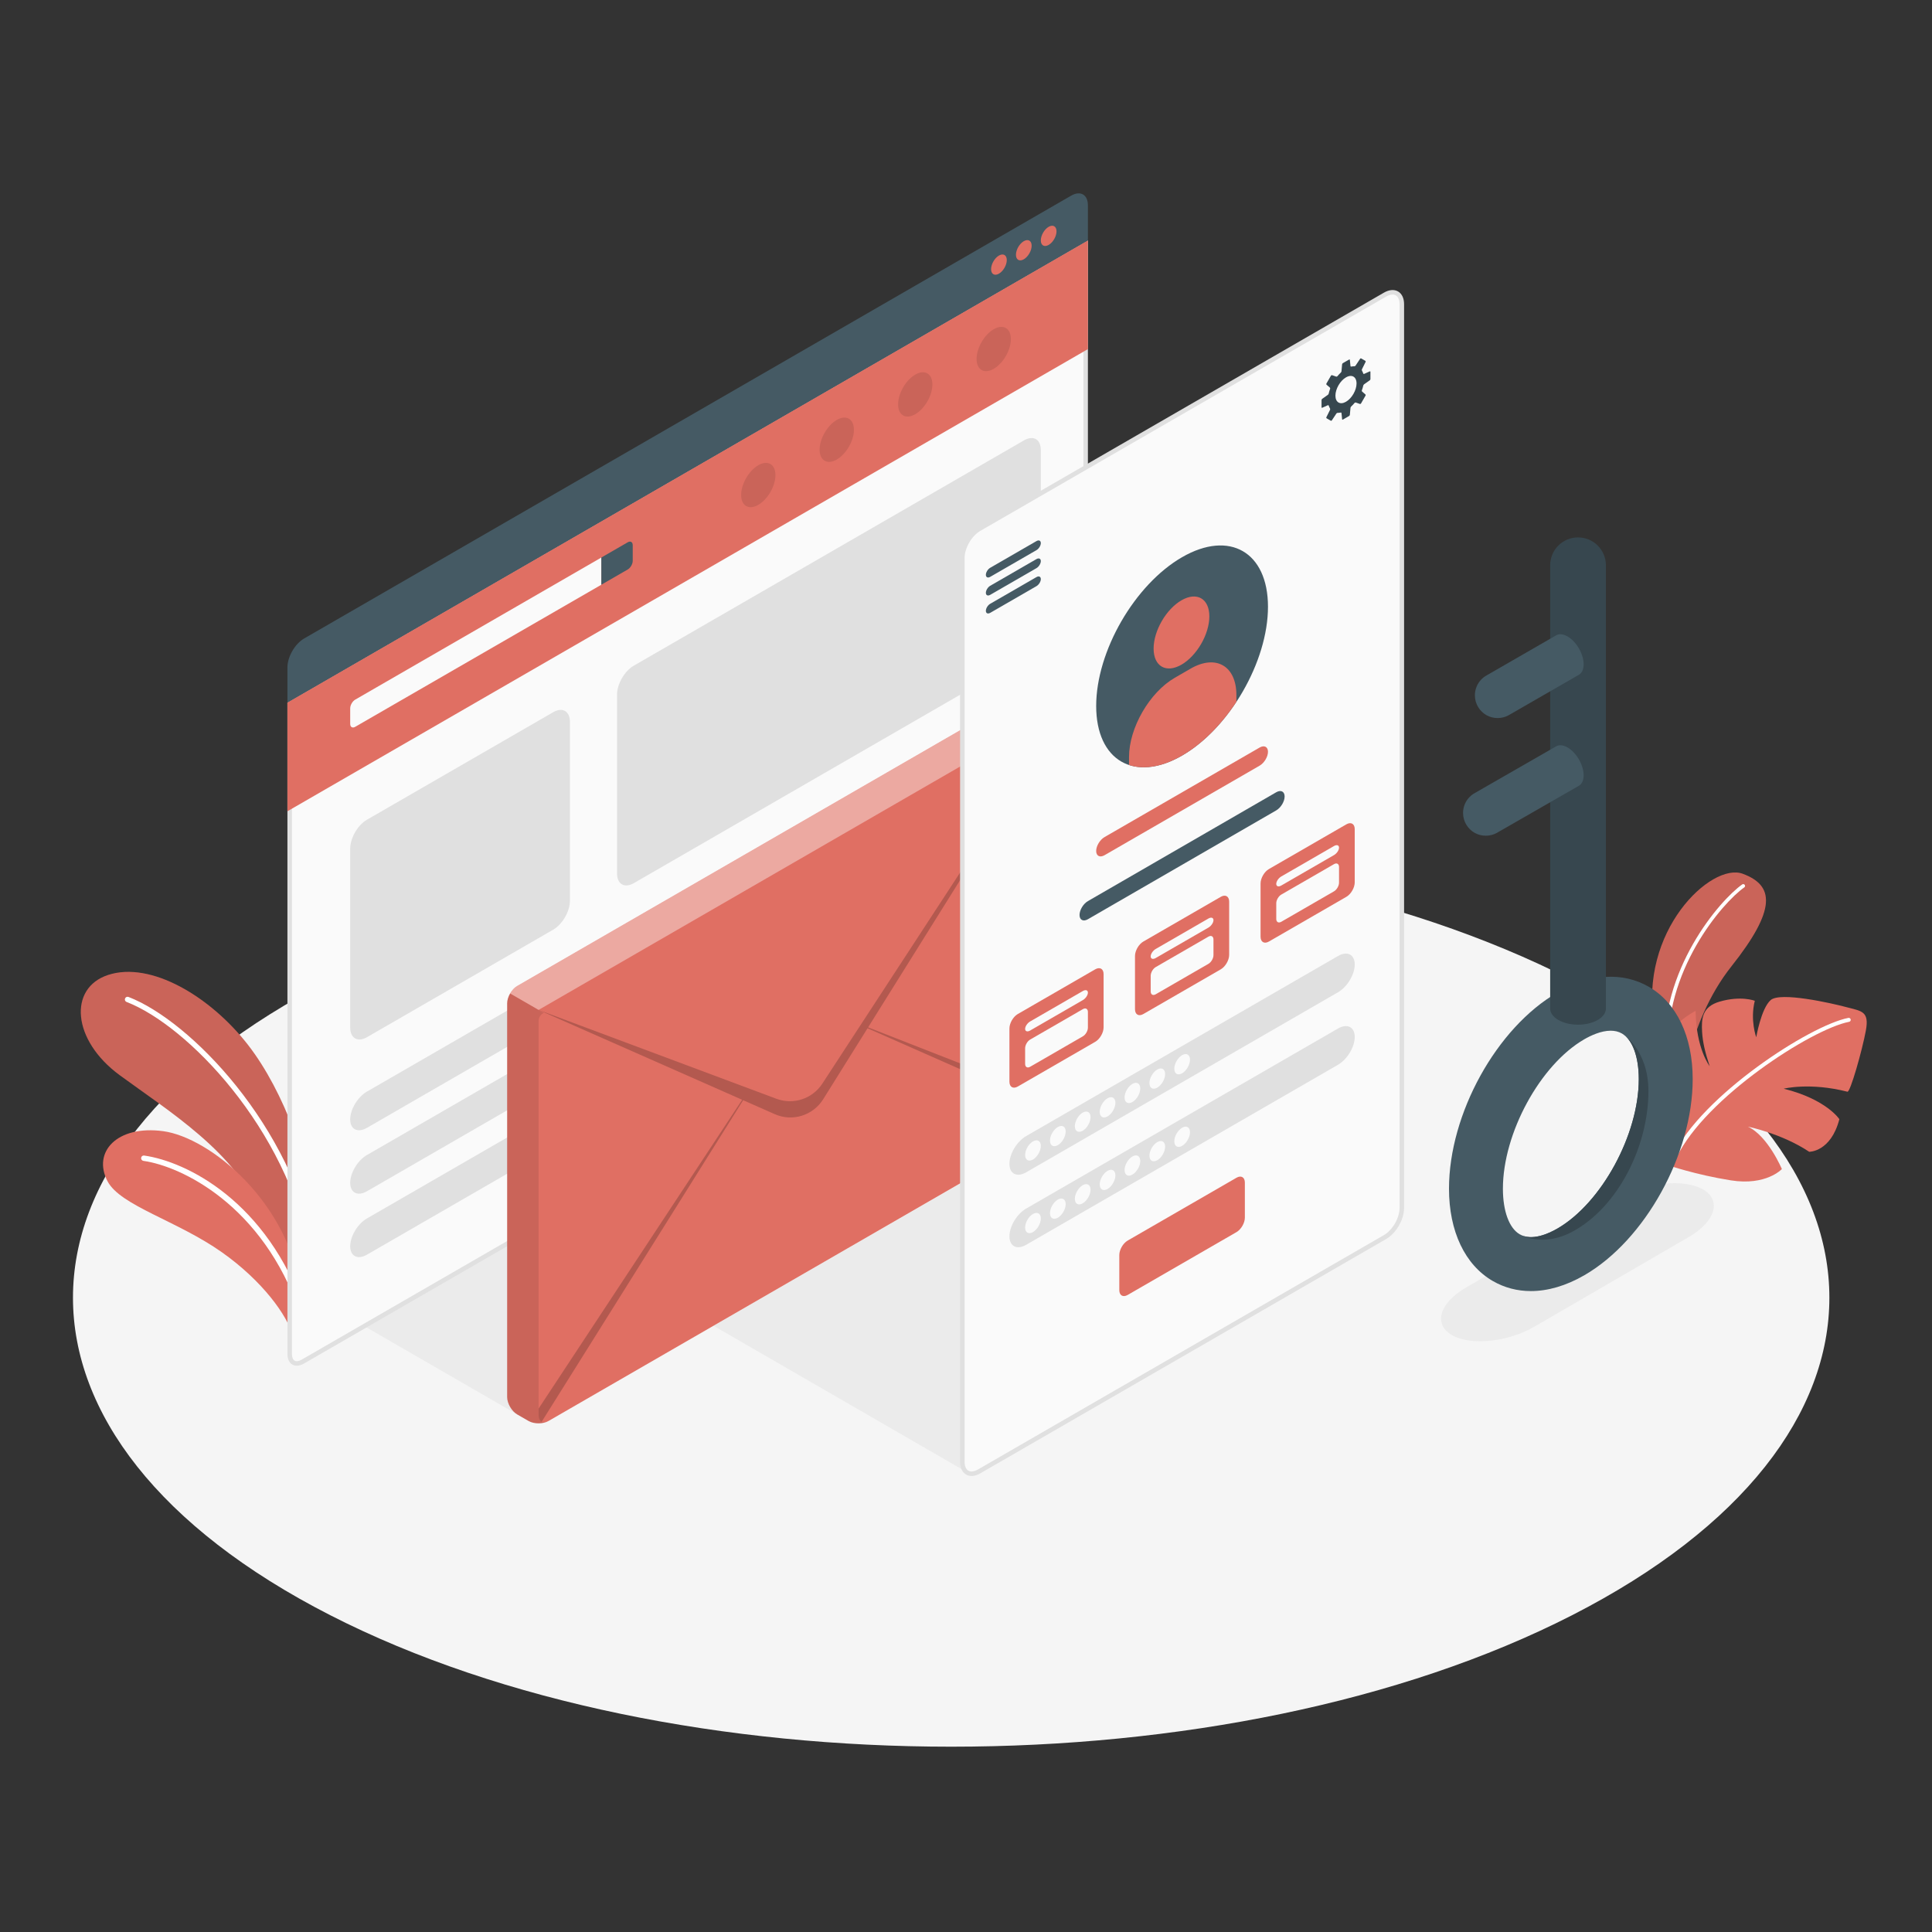 <?xml version="1.0" encoding="UTF-8" standalone="no"?><!-- Generator: Gravit.io --><svg xmlns="http://www.w3.org/2000/svg" xmlns:xlink="http://www.w3.org/1999/xlink" style="isolation:isolate" viewBox="0 0 500 500" width="500pt" height="500pt"><rect x="0" y="0" width="500" height="500" fill="#333333" stroke="none"/><defs><clipPath id="_clipPath_IhExaugDbllsQxc48LYBbmLHvgeP52jL"><rect width="500" height="500"/></clipPath></defs><g clip-path="url(#_clipPath_IhExaugDbllsQxc48LYBbmLHvgeP52jL)"><clipPath id="_clipPath_7LaffKg42Z9NBZrBtVat6KCNjDC2VciC"><path d=" M 0 0 L 500 0 L 500 500 L 0 500 L 0 0 Z " fill="rgb(255,255,255)"/></clipPath><g clip-path="url(#_clipPath_7LaffKg42Z9NBZrBtVat6KCNjDC2VciC)"><path d=" M 85.455 418.008 C 174.213 463.387 318.118 463.388 406.873 418.009 C 495.631 372.629 495.631 299.055 406.873 253.676 C 318.117 208.296 174.212 208.296 85.454 253.675 C -3.303 299.054 -3.303 372.629 85.455 418.008 Z " fill="rgb(245,245,245)"/><path d=" M 375.731 345.512 C 380.595 348.32 390.155 347.354 397.084 343.353 L 437.019 320.16 C 443.948 316.159 445.613 310.636 440.738 307.821 C 435.863 305.007 426.296 305.971 419.37 309.974 L 379.465 333.179 C 372.539 337.182 370.867 342.704 375.731 345.512 Z " fill="rgb(235,235,235)"/><path d=" M 135.311 366.9 L 94.69 343.448 L 135.311 319.995 L 135.311 366.9 Z " fill="rgb(235,235,235)"/><path d=" M 250.119 380.932 L 184.649 343.108 L 250.135 305.358 L 250.119 380.932 Z " fill="rgb(235,235,235)"/><path d=" M 80.361 312.066 C 80.475 302.565 73.84 282.802 64.129 270.347 C 54.418 257.892 39.025 248.686 27.968 252.32 C 17.671 255.705 18.62 269.172 30.956 278.238 C 43.292 287.303 61.861 298.727 67.147 314.205 L 78.401 333.252 L 80.361 312.066 Z " fill="rgb(224,111,99)"/><g opacity="0.1"><path d=" M 80.361 312.066 C 80.475 302.565 73.84 282.802 64.129 270.347 C 54.418 257.892 39.025 248.686 27.968 252.32 C 17.671 255.705 18.62 269.172 30.956 278.238 C 43.292 287.303 61.861 298.727 67.147 314.205 L 78.401 333.252 L 80.361 312.066 Z " fill="rgb(0,0,0)"/></g><path d=" M 80.906 325.076 C 80.603 325.048 80.344 324.822 80.287 324.51 C 74.315 292 48.395 265.323 32.761 259.309 C 32.404 259.172 32.224 258.77 32.362 258.412 C 32.498 258.056 32.892 257.869 33.259 258.013 C 49.191 264.141 75.59 291.257 81.653 324.259 C 81.722 324.636 81.472 324.997 81.096 325.067 C 81.031 325.079 80.968 325.081 80.906 325.076 Z " fill="rgb(255,255,255)"/><path d=" M 75.82 345.778 C 74.358 340.419 67.94 331.527 57.477 324.12 C 45.902 315.926 31.175 312.045 27.846 305.736 C 23.846 298.156 30.278 291.118 42.25 292.749 C 54.221 294.38 75.105 310.992 78.178 335.661 L 75.82 345.778 Z " fill="rgb(224,111,99)"/><path d=" M 78.207 340.202 C 77.944 340.178 77.707 340.003 77.614 339.736 C 68.002 311.831 46.92 301.824 37.117 300.431 C 36.738 300.378 36.474 300.026 36.527 299.646 C 36.581 299.265 36.917 299.001 37.312 299.056 C 48.153 300.596 69.116 310.801 78.928 339.284 C 79.052 339.646 78.859 340.042 78.497 340.166 C 78.401 340.2 78.302 340.211 78.207 340.202 Z " fill="rgb(255,255,255)"/><path d=" M 434.925 285.023 C 434.925 285.023 436.258 264.991 448.063 250.122 C 459.867 235.252 459.142 229.128 451.002 226.127 C 442.863 223.126 423.957 241.046 428.164 265.044 C 432.371 289.043 434.925 285.023 434.925 285.023 Z " fill="rgb(224,111,99)"/><g opacity="0.1"><path d=" M 434.925 285.023 C 434.925 285.023 436.258 264.991 448.063 250.122 C 452.121 245.01 454.699 240.931 456.003 237.657 C 458.492 231.41 456.343 228.097 451.002 226.127 C 442.863 223.126 423.957 241.046 428.164 265.044 C 432.371 289.043 434.925 285.023 434.925 285.023 Z " fill="rgb(0,0,0)"/></g><path d=" M 431.319 273.582 C 431.074 273.582 430.87 273.392 430.854 273.146 C 429.475 251.087 445.054 232.988 450.885 228.891 C 451.093 228.743 451.385 228.794 451.533 229.005 C 451.681 229.214 451.631 229.503 451.42 229.652 C 445.703 233.669 430.428 251.424 431.783 273.087 C 431.799 273.344 431.604 273.564 431.347 273.581 C 431.338 273.582 431.328 273.582 431.319 273.582 Z " fill="rgb(255,255,255)"/><path d=" M 431.716 301.565 C 431.716 301.565 438.83 304.03 447.971 305.478 C 457.112 306.925 461.147 302.553 461.147 302.553 C 461.147 302.553 457.547 293.98 452.356 291.574 C 452.356 291.574 461.157 293.368 468.221 298.082 C 468.221 298.082 473.803 298.167 476.025 289.647 C 476.025 289.647 472.717 284.52 461.621 281.751 C 461.621 281.751 468.372 280.052 478.101 282.533 C 478.83 282.823 481.94 271.808 482.88 266.726 C 483.82 261.645 481.779 261.698 477.817 260.64 C 473.855 259.583 460.734 256.635 458.253 258.814 C 455.773 260.993 454.513 268.443 454.513 268.443 C 454.513 268.443 452.879 264.047 454.141 259.001 C 454.141 259.001 450.575 257.607 445.043 259.217 C 440.518 260.533 440.297 263.613 440.502 267.093 C 440.652 269.637 441.265 272.348 442.461 275.929 C 442.461 275.929 438.933 271.407 438.824 261.605 C 438.824 261.605 429.564 266.205 427.982 275.397 C 427.127 280.365 425.915 294.962 431.716 301.565 Z " fill="rgb(224,111,99)"/><path d=" M 433.463 299.777 C 433.653 299.777 433.837 299.67 433.926 299.486 C 441.302 284.161 468.728 266.353 478.551 264.442 C 478.829 264.388 479.012 264.118 478.958 263.839 C 478.903 263.56 478.631 263.381 478.355 263.432 C 468.369 265.375 440.493 283.47 433 299.04 C 432.876 299.296 432.984 299.603 433.239 299.726 C 433.312 299.761 433.387 299.777 433.463 299.777 Z " fill="rgb(255,255,255)"/><path d=" M 76.781 352.864 C 75.647 352.864 74.969 351.927 74.969 350.358 L 74.969 182.149 L 280.964 63.218 L 280.965 230.75 C 280.965 233.321 279.153 236.458 276.927 237.744 L 78.422 352.351 C 77.841 352.687 77.273 352.864 76.781 352.864 Z " fill="rgb(250,250,250)"/><path d=" M 281.549 62.205 L 74.385 181.811 L 74.385 350.358 C 74.385 352.316 75.361 353.449 76.781 353.449 C 77.363 353.449 78.02 353.259 78.715 352.858 L 277.22 238.25 C 279.612 236.87 281.55 233.512 281.55 230.75 L 281.549 62.205 Z  M 280.379 64.231 L 280.38 230.75 C 280.38 233.095 278.665 236.065 276.635 237.237 L 78.13 351.845 C 77.638 352.129 77.171 352.279 76.781 352.279 C 75.674 352.279 75.555 350.935 75.555 350.358 L 75.555 182.487 L 280.379 64.231 Z " fill="rgb(224,224,224)"/><path d=" M 74.385 181.811 L 74.385 209.955 L 281.547 90.35 L 281.549 62.205 L 74.385 181.811 Z " fill="rgb(224,111,99)"/><path d=" M 90.632 183.313 L 90.632 187.349 C 90.632 188.174 91.217 188.511 91.932 188.099 L 155.625 151.326 L 155.624 144.29 L 91.931 181.063 C 91.216 181.476 90.632 182.488 90.632 183.313 Z " fill="rgb(250,250,250)"/><path d=" M 162.45 140.349 C 163.168 139.934 163.749 140.27 163.749 141.099 L 163.749 145.135 C 163.749 145.963 163.168 146.971 162.45 147.385 L 155.625 151.326 L 155.624 144.29 L 162.45 140.349 Z " fill="rgb(69,90,100)"/><path d=" M 74.385 172.739 C 74.385 169.978 76.323 166.62 78.715 165.239 L 277.218 50.633 C 279.61 49.252 281.549 50.371 281.549 53.133 L 281.549 62.204 L 74.385 181.811 L 74.385 172.739 Z " fill="rgb(69,90,100)"/><path d=" M 258.524 66.136 C 257.403 66.784 256.493 68.359 256.493 69.654 C 256.493 70.949 257.403 71.475 258.524 70.827 C 259.646 70.179 260.555 68.605 260.555 67.309 C 260.555 66.013 259.646 65.489 258.524 66.136 Z " fill="rgb(224,111,99)"/><path d=" M 264.959 62.416 C 263.837 63.063 262.928 64.638 262.928 65.935 C 262.928 67.229 263.837 67.755 264.959 67.106 C 266.08 66.46 266.99 64.884 266.99 63.589 C 266.99 62.292 266.08 61.769 264.959 62.416 Z " fill="rgb(224,111,99)"/><path d=" M 271.394 58.696 C 270.272 59.343 269.363 60.919 269.363 62.214 C 269.363 63.509 270.272 64.034 271.394 63.387 C 272.515 62.739 273.424 61.164 273.424 59.869 C 273.424 58.573 272.515 58.048 271.394 58.696 Z " fill="rgb(224,111,99)"/><g opacity="0.1"><path d=" M 216.555 108.675 C 214.103 110.091 212.116 113.534 212.116 116.365 C 212.116 119.197 214.103 120.345 216.555 118.929 C 219.007 117.514 220.995 114.071 220.995 111.239 C 220.995 108.407 219.007 107.259 216.555 108.675 Z " fill="rgb(0,0,0)"/></g><g opacity="0.1"><path d=" M 196.245 120.401 C 193.793 121.817 191.806 125.26 191.806 128.091 C 191.806 130.923 193.793 132.071 196.245 130.655 C 198.697 129.24 200.684 125.797 200.684 122.965 C 200.684 120.133 198.697 118.985 196.245 120.401 Z " fill="rgb(0,0,0)"/></g><g opacity="0.1"><path d=" M 236.865 96.948 C 234.413 98.364 232.425 101.807 232.425 104.638 C 232.425 107.47 234.413 108.618 236.865 107.203 C 239.317 105.787 241.304 102.344 241.304 99.512 C 241.304 96.68 239.317 95.532 236.865 96.948 Z " fill="rgb(0,0,0)"/></g><g opacity="0.1"><path d=" M 257.176 85.2 C 254.724 86.616 252.737 90.059 252.737 92.89 C 252.737 95.722 254.724 96.87 257.176 95.454 C 259.628 94.039 261.615 90.596 261.615 87.764 C 261.615 84.932 259.628 83.784 257.176 85.2 Z " fill="rgb(0,0,0)"/></g><path d=" M 94.962 212.146 L 143.17 184.314 C 145.562 182.932 147.5 184.051 147.5 186.814 L 147.5 233.098 C 147.5 235.859 145.562 239.217 143.17 240.598 L 94.963 268.432 C 92.572 269.814 90.633 268.694 90.633 265.932 L 90.632 219.646 C 90.632 216.885 92.57 213.527 94.962 212.146 Z " fill="rgb(224,224,224)"/><path d=" M 164.021 172.277 L 265.032 113.955 C 267.423 112.574 269.362 113.694 269.362 116.455 L 269.362 162.74 C 269.362 165.502 267.424 168.86 265.032 170.24 L 164.022 228.563 C 161.63 229.944 159.692 228.824 159.692 226.063 L 159.691 179.777 C 159.691 177.015 161.629 173.657 164.021 172.277 Z " fill="rgb(224,224,224)"/><path d=" M 94.963 282.503 L 171.605 238.253 C 173.996 236.873 175.935 237.854 175.936 240.444 C 175.936 243.034 173.997 246.253 171.606 247.634 L 94.963 291.884 C 92.571 293.264 90.633 292.284 90.633 289.693 C 90.633 287.103 92.571 283.884 94.963 282.503 Z " fill="rgb(224,224,224)"/><path d=" M 94.963 298.917 L 171.605 254.668 C 173.996 253.287 175.935 254.268 175.936 256.858 C 175.936 259.448 173.997 262.667 171.606 264.048 L 94.963 308.298 C 92.571 309.679 90.633 308.698 90.633 306.107 C 90.633 303.517 92.571 300.298 94.963 298.917 Z " fill="rgb(224,224,224)"/><path d=" M 94.963 315.332 L 171.605 271.082 C 173.996 269.702 175.935 270.682 175.936 273.272 C 175.936 275.862 173.997 279.082 171.606 280.462 L 94.963 324.712 C 92.571 326.092 90.633 325.112 90.633 322.522 C 90.633 319.931 92.571 316.712 94.963 315.332 Z " fill="rgb(224,224,224)"/><path d=" M 131.253 259.672 C 131.253 258.015 132.416 256.001 133.851 255.172 L 266.762 178.436 C 268.196 177.608 270.523 177.608 271.958 178.436 L 274.886 180.127 C 276.321 180.955 277.484 182.97 277.484 184.627 L 277.484 286.505 C 277.484 288.155 276.315 290.18 274.887 291.005 L 141.976 367.741 C 140.546 368.566 138.209 368.566 136.779 367.741 L 133.852 366.051 C 132.422 365.226 131.253 363.201 131.253 361.551 L 131.253 259.672 Z " fill="rgb(224,111,99)"/><g opacity="0.4"><path d=" M 132.011 257.114 L 139.386 261.366 L 276.722 182.067 C 276.254 181.256 275.603 180.543 274.89 180.125 L 271.952 178.441 C 270.527 177.606 268.192 177.606 266.766 178.441 L 133.855 255.172 C 133.13 255.59 132.478 256.302 132.011 257.114 Z " fill="rgb(255,255,255)"/></g><g opacity="0.1"><path d=" M 131.249 259.67 L 131.249 361.547 C 131.249 363.207 132.416 365.222 133.854 366.046 L 136.78 367.742 C 137.001 367.865 137.234 367.976 137.493 368.062 C 137.824 368.172 138.181 368.258 138.562 368.307 C 139.238 368.393 139.951 368.369 140.614 368.233 C 140.786 368.197 140.958 368.148 141.118 368.098 C 141.229 368.062 141.327 368.024 141.425 367.976 C 140.946 368.148 140.528 368.123 140.184 367.951 C 139.692 367.693 139.385 367.103 139.385 366.242 L 139.385 264.365 C 139.385 263.296 139.926 262.484 140.737 262.153 L 139.385 261.366 L 132.011 257.114 C 131.544 257.925 131.249 258.847 131.249 259.67 Z " fill="rgb(0,0,0)"/></g><g opacity="0.2"><path d=" M 139.385 261.366 L 200.937 284.362 C 205.324 285.996 210.253 284.374 212.809 280.453 L 222.694 265.31 L 277.213 181.784 L 224.664 265.879 L 277.483 286.55 C 277.47 287.386 277.164 288.32 276.672 289.143 L 224.517 266.115 L 213.031 284.497 C 210.388 288.713 205.054 290.36 200.507 288.344 L 192.328 284.734 L 140.184 367.95 C 139.692 367.693 139.385 367.102 139.385 366.242 L 139.385 364.546 L 192.073 284.621 L 139.385 261.366 Z " fill="rgb(0,0,0)"/></g><path d=" M 249.052 144.405 L 249.052 378.308 C 249.052 381.07 250.991 382.189 253.383 380.808 L 358.461 320.142 C 360.851 318.761 362.791 315.404 362.791 312.642 L 362.791 78.739 C 362.791 75.978 360.851 74.859 358.461 76.239 L 253.383 136.905 C 250.991 138.286 249.052 141.644 249.052 144.405 Z " fill="rgb(250,250,250)"/><path d=" M 249.052 144.405 L 249.052 378.308 C 249.052 381.07 250.991 382.189 253.383 380.808 L 358.461 320.142 C 360.851 318.761 362.791 315.404 362.791 312.642 L 362.791 78.739 C 362.791 75.978 360.851 74.859 358.461 76.239 L 253.383 136.905 C 250.991 138.286 249.052 141.644 249.052 144.405 Z " fill="none" vector-effect="non-scaling-stroke" stroke-width="1.17" stroke="rgb(224,224,224)" stroke-linejoin="miter" stroke-linecap="square" stroke-miterlimit="3"/><path d=" M 255.142 148.764 C 255.142 148.116 255.646 147.3 256.268 146.941 L 268.238 140.033 C 268.86 139.674 269.364 139.908 269.364 140.556 C 269.363 141.203 268.859 142.019 268.237 142.378 L 256.268 149.287 C 255.646 149.646 255.142 149.411 255.142 148.764 Z " fill="rgb(69,90,100)"/><path d=" M 255.142 153.421 C 255.142 152.774 255.646 151.958 256.268 151.599 L 268.238 144.691 C 268.86 144.332 269.364 144.566 269.364 145.213 C 269.363 145.86 268.859 146.676 268.237 147.035 L 256.268 153.944 C 255.646 154.303 255.142 154.069 255.142 153.421 Z " fill="rgb(69,90,100)"/><path d=" M 255.142 158.08 C 255.142 157.433 255.646 156.616 256.268 156.257 L 268.238 149.349 C 268.86 148.99 269.364 149.225 269.364 149.872 C 269.363 150.519 268.859 151.335 268.237 151.694 L 256.268 158.603 C 255.646 158.962 255.142 158.728 255.142 158.08 Z " fill="rgb(69,90,100)"/><path d=" M 348.34 103.975 C 346.83 104.847 345.607 104.14 345.607 102.397 C 345.607 100.655 346.83 98.535 348.34 97.664 C 349.849 96.792 351.072 97.499 351.072 99.242 C 351.072 100.984 349.849 103.103 348.34 103.975 Z  M 354.665 98.101 L 354.665 96.233 C 354.665 96.122 354.583 96.069 354.482 96.115 L 353.041 96.764 C 352.94 96.809 352.835 96.759 352.802 96.653 C 352.718 96.388 352.61 96.15 352.481 95.938 C 352.422 95.844 352.409 95.689 352.459 95.59 L 353.418 93.655 C 353.468 93.555 353.43 93.429 353.333 93.373 L 352.292 92.771 C 352.195 92.716 352.067 92.746 352.005 92.839 L 350.809 94.638 C 350.747 94.73 350.608 94.796 350.496 94.793 C 350.248 94.787 349.988 94.812 349.717 94.872 C 349.609 94.896 349.513 94.83 349.501 94.72 L 349.344 93.148 C 349.332 93.037 349.245 92.993 349.149 93.049 L 347.53 93.982 C 347.435 94.038 347.348 94.173 347.338 94.284 L 347.176 96.084 C 347.166 96.195 347.09 96.345 347.008 96.42 C 346.693 96.71 346.393 97.03 346.11 97.371 C 346.038 97.457 345.897 97.498 345.791 97.461 L 344.753 97.099 C 344.648 97.062 344.517 97.111 344.461 97.207 L 343.273 99.267 C 343.216 99.364 343.239 99.501 343.324 99.574 L 344.157 100.291 C 344.242 100.364 344.278 100.507 344.238 100.612 C 344.084 101.028 343.957 101.448 343.864 101.866 C 343.84 101.975 343.748 102.115 343.657 102.179 L 342.179 103.22 C 342.088 103.284 342.014 103.426 342.014 103.538 L 342.014 105.405 C 342.014 105.517 342.097 105.57 342.198 105.524 L 343.638 104.875 C 343.739 104.829 343.844 104.88 343.878 104.986 C 343.961 105.251 344.069 105.489 344.198 105.7 C 344.257 105.795 344.27 105.949 344.221 106.049 L 343.261 107.984 C 343.211 108.084 343.249 108.21 343.346 108.266 L 344.388 108.867 C 344.485 108.923 344.612 108.893 344.674 108.8 L 345.87 107.001 C 345.932 106.909 346.071 106.843 346.184 106.846 C 346.431 106.852 346.691 106.827 346.962 106.767 C 347.07 106.743 347.167 106.808 347.178 106.919 L 347.336 108.491 C 347.347 108.601 347.435 108.646 347.53 108.591 L 349.149 107.657 C 349.245 107.6 349.331 107.466 349.341 107.354 L 349.503 105.555 C 349.514 105.443 349.59 105.294 349.672 105.219 C 349.986 104.929 350.287 104.609 350.57 104.267 C 350.641 104.182 350.782 104.141 350.888 104.177 L 351.926 104.54 C 352.031 104.577 352.162 104.528 352.218 104.432 L 353.407 102.372 C 353.463 102.275 353.44 102.138 353.356 102.065 L 352.522 101.348 C 352.438 101.275 352.402 101.131 352.441 101.027 C 352.596 100.611 352.722 100.191 352.816 99.773 C 352.84 99.664 352.931 99.524 353.023 99.459 L 354.5 98.419 C 354.591 98.355 354.665 98.213 354.665 98.101 Z " fill="rgb(55,71,79)"/><path d=" M 305.922 144.201 C 318.199 137.112 328.152 142.859 328.152 157.035 C 328.152 171.213 318.199 188.451 305.922 195.541 C 293.644 202.629 283.691 196.883 283.691 182.705 C 283.691 168.529 293.644 151.289 305.922 144.201 Z " fill="rgb(69,90,100)"/><path d=" M 305.766 155.358 C 309.748 153.058 312.978 154.922 312.978 159.522 C 312.978 164.121 309.748 169.714 305.766 172.014 C 301.783 174.313 298.553 172.449 298.553 167.85 C 298.553 163.25 301.783 157.657 305.766 155.358 Z " fill="rgb(224,111,99)"/><path d=" M 319.978 179.883 C 319.978 172.326 314.672 169.263 308.129 173.042 L 304.039 175.404 C 297.496 179.181 292.19 188.37 292.19 195.926 L 292.19 197.987 C 293.371 198.38 294.654 198.574 296.009 198.577 C 298.995 198.583 302.354 197.6 305.922 195.541 C 311.255 192.461 316.148 187.463 319.978 181.635 L 319.978 179.883 Z " fill="rgb(224,111,99)"/><path d=" M 285.855 216.634 L 325.987 193.464 C 327.182 192.774 328.152 193.264 328.152 194.559 C 328.152 195.855 327.182 197.464 325.987 198.155 L 285.855 221.324 C 284.66 222.015 283.69 221.524 283.69 220.229 C 283.69 218.934 284.66 217.324 285.855 216.634 Z " fill="rgb(224,111,99)"/><path d=" M 281.549 233.206 L 330.294 205.033 C 331.489 204.344 332.459 204.833 332.459 206.128 C 332.459 207.423 331.489 209.033 330.294 209.725 L 281.549 237.896 C 280.354 238.587 279.384 238.098 279.384 236.801 C 279.384 235.507 280.354 233.896 281.549 233.206 Z " fill="rgb(69,90,100)"/><path d=" M 331.594 227.745 L 345.242 219.864 C 345.96 219.45 346.541 219.639 346.541 220.287 C 346.541 220.934 345.96 221.795 345.242 222.209 L 331.594 230.09 C 330.876 230.504 330.294 230.315 330.294 229.667 C 330.294 229.02 330.876 228.159 331.594 227.745 Z " fill="rgb(55,71,79)"/><path d=" M 263.404 262.43 L 283.446 250.859 C 284.641 250.168 285.611 250.728 285.611 252.109 L 285.611 265.87 C 285.611 267.251 284.642 268.93 283.446 269.62 L 263.404 281.192 C 262.209 281.882 261.239 281.322 261.239 279.942 L 261.239 266.18 C 261.239 264.799 262.209 263.12 263.404 262.43 Z " fill="rgb(224,111,99)"/><path d=" M 266.601 264.353 L 280.25 256.472 C 280.968 256.058 281.549 256.247 281.549 256.895 C 281.549 257.542 280.968 258.403 280.25 258.818 L 266.601 266.699 C 265.884 267.113 265.302 266.923 265.302 266.276 C 265.302 265.628 265.884 264.768 266.601 264.353 Z " fill="rgb(250,250,250)"/><path d=" M 265.302 271.294 L 265.302 275.329 C 265.302 276.157 265.884 276.493 266.601 276.079 L 280.25 268.198 C 280.968 267.784 281.549 266.776 281.549 265.948 L 281.55 261.913 C 281.55 261.084 280.968 260.748 280.251 261.163 L 266.601 269.044 C 265.884 269.458 265.302 270.465 265.302 271.294 Z " fill="rgb(250,250,250)"/><path d=" M 295.9 243.668 L 315.942 232.097 C 317.137 231.407 318.107 231.966 318.107 233.347 L 318.107 247.108 C 318.107 248.489 317.137 250.168 315.942 250.858 L 295.9 262.43 C 294.704 263.12 293.735 262.561 293.735 261.18 L 293.735 247.418 C 293.735 246.038 294.704 244.358 295.9 243.668 Z " fill="rgb(224,111,99)"/><path d=" M 299.097 245.592 L 312.746 237.711 C 313.463 237.297 314.045 237.486 314.045 238.134 C 314.045 238.781 313.463 239.642 312.746 240.057 L 299.097 247.937 C 298.379 248.352 297.798 248.162 297.798 247.515 C 297.798 246.867 298.379 246.007 299.097 245.592 Z " fill="rgb(250,250,250)"/><path d=" M 297.798 252.533 L 297.798 256.568 C 297.798 257.396 298.379 257.732 299.097 257.318 L 312.746 249.437 C 313.463 249.023 314.045 248.015 314.045 247.187 L 314.045 243.151 C 314.046 242.323 313.464 241.987 312.746 242.401 L 299.097 250.283 C 298.379 250.697 297.798 251.704 297.798 252.533 Z " fill="rgb(250,250,250)"/><path d=" M 328.397 224.906 L 348.439 213.335 C 349.634 212.644 350.603 213.204 350.603 214.585 L 350.603 228.346 C 350.603 229.727 349.634 231.406 348.439 232.096 L 328.397 243.668 C 327.202 244.358 326.232 243.799 326.232 242.418 L 326.232 228.656 C 326.232 227.275 327.202 225.596 328.397 224.906 Z " fill="rgb(224,111,99)"/><path d=" M 331.593 226.83 L 345.242 218.949 C 345.96 218.535 346.541 218.724 346.541 219.372 C 346.541 220.019 345.96 220.88 345.242 221.294 L 331.593 229.175 C 330.876 229.589 330.294 229.4 330.294 228.753 C 330.294 228.105 330.876 227.244 331.593 226.83 Z " fill="rgb(250,250,250)"/><path d=" M 330.294 233.77 L 330.294 237.805 C 330.294 238.634 330.876 238.97 331.593 238.555 L 345.242 230.674 C 345.96 230.26 346.541 229.253 346.541 228.424 L 346.542 224.389 C 346.542 223.56 345.96 223.225 345.243 223.639 L 331.593 231.52 C 330.876 231.934 330.294 232.942 330.294 233.77 Z " fill="rgb(250,250,250)"/><path d=" M 265.569 294.013 L 346.273 247.418 C 348.665 246.037 350.604 247.018 350.604 249.609 C 350.604 252.199 348.665 255.418 346.273 256.799 L 265.569 303.394 C 263.177 304.774 261.239 303.794 261.239 301.203 C 261.239 298.613 263.177 295.393 265.569 294.013 Z " fill="rgb(224,224,224)"/><path d=" M 265.569 312.774 L 346.273 266.179 C 348.665 264.798 350.604 265.779 350.604 268.37 C 350.604 270.96 348.665 274.179 346.273 275.56 L 265.569 322.155 C 263.177 323.535 261.239 322.555 261.239 319.964 C 261.239 317.374 263.177 314.154 265.569 312.774 Z " fill="rgb(224,224,224)"/><path d=" M 291.839 321.06 L 320.004 304.798 C 321.2 304.108 322.169 304.667 322.169 306.048 L 322.17 315.12 C 322.17 316.5 321.2 318.179 320.005 318.87 L 291.839 335.131 C 290.644 335.822 289.674 335.262 289.674 333.881 L 289.674 324.81 C 289.674 323.429 290.643 321.75 291.839 321.06 Z " fill="rgb(224,111,99)"/><path d=" M 267.332 295.391 C 266.211 296.038 265.301 297.614 265.301 298.909 C 265.301 300.204 266.211 300.729 267.332 300.082 C 268.454 299.434 269.363 297.859 269.363 296.564 C 269.363 295.268 268.454 294.743 267.332 295.391 Z " fill="rgb(250,250,250)"/><path d=" M 273.767 291.67 C 272.645 292.317 271.736 293.893 271.736 295.188 C 271.736 296.483 272.645 297.009 273.767 296.361 C 274.888 295.713 275.798 294.138 275.798 292.843 C 275.798 291.547 274.888 291.022 273.767 291.67 Z " fill="rgb(250,250,250)"/><path d=" M 280.201 287.95 C 279.079 288.597 278.17 290.173 278.17 291.468 C 278.17 292.763 279.079 293.289 280.201 292.641 C 281.322 291.993 282.231 290.418 282.231 289.123 C 282.231 287.827 281.322 287.303 280.201 287.95 Z " fill="rgb(250,250,250)"/><path d=" M 286.635 284.23 C 285.514 284.878 284.604 286.453 284.604 287.749 C 284.604 289.043 285.514 289.569 286.635 288.921 C 287.757 288.273 288.666 286.699 288.666 285.403 C 288.666 284.107 287.757 283.583 286.635 284.23 Z " fill="rgb(250,250,250)"/><path d=" M 293.069 280.51 C 291.947 281.158 291.038 282.733 291.038 284.029 C 291.038 285.324 291.947 285.849 293.069 285.201 C 294.19 284.554 295.1 282.979 295.1 281.683 C 295.1 280.388 294.19 279.863 293.069 280.51 Z " fill="rgb(250,250,250)"/><path d=" M 299.504 276.79 C 298.382 277.437 297.473 279.013 297.473 280.308 C 297.473 281.603 298.382 282.128 299.504 281.481 C 300.625 280.833 301.534 279.258 301.534 277.963 C 301.534 276.667 300.625 276.142 299.504 276.79 Z " fill="rgb(250,250,250)"/><path d=" M 305.938 273.07 C 304.816 273.717 303.908 275.293 303.908 276.588 C 303.908 277.883 304.816 278.408 305.938 277.761 C 307.06 277.113 307.969 275.538 307.969 274.243 C 307.969 272.947 307.06 272.422 305.938 273.07 Z " fill="rgb(250,250,250)"/><path d=" M 267.332 314.173 C 266.211 314.82 265.301 316.396 265.301 317.691 C 265.301 318.986 266.211 319.512 267.332 318.864 C 268.454 318.216 269.363 316.641 269.363 315.346 C 269.363 314.05 268.454 313.525 267.332 314.173 Z " fill="rgb(250,250,250)"/><path d=" M 273.767 310.453 C 272.645 311.1 271.736 312.676 271.736 313.971 C 271.736 315.266 272.645 315.792 273.767 315.144 C 274.888 314.496 275.798 312.921 275.798 311.626 C 275.798 310.33 274.888 309.806 273.767 310.453 Z " fill="rgb(250,250,250)"/><path d=" M 280.201 306.732 C 279.079 307.379 278.17 308.955 278.17 310.25 C 278.17 311.545 279.079 312.071 280.201 311.423 C 281.322 310.775 282.231 309.2 282.231 307.905 C 282.231 306.609 281.322 306.085 280.201 306.732 Z " fill="rgb(250,250,250)"/><path d=" M 286.635 303.012 C 285.514 303.659 284.604 305.235 284.604 306.53 C 284.604 307.825 285.514 308.351 286.635 307.703 C 287.757 307.055 288.666 305.48 288.666 304.185 C 288.666 302.89 287.757 302.365 286.635 303.012 Z " fill="rgb(250,250,250)"/><path d=" M 293.069 299.292 C 291.947 299.94 291.038 301.515 291.038 302.811 C 291.038 304.106 291.947 304.631 293.069 303.983 C 294.19 303.336 295.1 301.761 295.1 300.465 C 295.1 299.17 294.19 298.645 293.069 299.292 Z " fill="rgb(250,250,250)"/><path d=" M 299.504 295.572 C 298.382 296.22 297.473 297.795 297.473 299.091 C 297.473 300.386 298.382 300.911 299.504 300.263 C 300.625 299.616 301.534 298.041 301.534 296.745 C 301.534 295.45 300.625 294.925 299.504 295.572 Z " fill="rgb(250,250,250)"/><path d=" M 305.938 291.852 C 304.816 292.499 303.908 294.075 303.908 295.37 C 303.908 296.665 304.816 297.19 305.938 296.543 C 307.06 295.895 307.969 294.32 307.969 293.025 C 307.969 291.729 307.06 291.204 305.938 291.852 Z " fill="rgb(250,250,250)"/><path d=" M 416.847 266.746 C 414.325 266.746 411.66 268.013 410.021 268.959 C 398.6 275.553 388.951 293.264 388.951 307.635 C 388.951 313.451 390.582 317.866 393.315 319.443 C 396.425 321.239 400.746 319.279 403.045 317.953 C 414.466 311.358 424.115 293.647 424.115 279.277 C 424.115 273.46 422.484 269.046 419.751 267.468 C 418.858 266.953 417.864 266.746 416.847 266.746 Z  M 396.186 334.13 C 392.678 334.13 389.351 333.265 386.338 331.526 C 379.132 327.365 374.999 318.657 374.999 307.635 C 374.999 288.252 387.319 265.956 403.045 256.876 C 411.513 251.989 419.922 251.457 426.727 255.386 C 433.934 259.547 438.067 268.255 438.067 279.277 C 438.067 298.66 425.747 320.955 410.021 330.035 C 405.302 332.759 400.602 334.13 396.186 334.13 Z " fill="rgb(69,90,100)"/><path d=" M 426.61 282.38 C 426.61 271.494 419.751 267.468 419.751 267.468 C 422.483 269.046 424.114 273.46 424.114 279.277 C 424.114 293.647 414.465 311.358 403.045 317.953 C 400.746 319.278 396.424 321.238 393.314 319.443 C 393.314 319.443 399.102 323.035 407.098 318.673 C 418.676 312.358 426.61 296.751 426.61 282.38 Z " fill="rgb(55,71,79)"/><path d=" M 415.607 146.294 C 415.607 142.31 412.378 139.081 408.394 139.081 C 404.411 139.081 401.181 142.31 401.181 146.294 L 401.181 146.313 L 401.181 261.021 C 401.181 262.087 401.885 263.153 403.294 263.966 C 406.11 265.592 410.677 265.592 413.495 263.966 C 414.903 263.153 415.607 262.087 415.607 261.021 L 415.607 146.313 L 415.606 146.313 C 415.606 146.307 415.607 146.3 415.607 146.294 Z " fill="rgb(55,71,79)"/><path d=" M 409.846 171.927 C 409.846 169.27 407.981 166.04 405.681 164.712 C 404.511 164.036 403.457 163.989 402.7 164.449 L 402.697 164.443 L 384.899 174.697 L 384.468 174.953 C 384.407 174.984 384.345 175.015 384.294 175.056 C 383.987 175.261 383.7 175.497 383.443 175.753 C 382.366 176.82 381.7 178.306 381.7 179.937 C 381.7 182.173 382.941 184.121 384.766 185.126 C 385.607 185.577 386.56 185.833 387.585 185.833 C 388.601 185.833 389.565 185.577 390.395 185.126 C 390.508 185.064 390.62 184.992 390.734 184.931 L 408.645 174.615 L 408.642 174.611 C 409.385 174.172 409.846 173.245 409.846 171.927 Z " fill="rgb(69,90,100)"/><path d=" M 409.846 200.652 C 409.846 197.995 407.981 194.765 405.681 193.437 C 404.511 192.761 403.457 192.714 402.7 193.174 L 402.697 193.168 L 381.837 205.147 L 381.407 205.404 C 381.345 205.435 381.284 205.465 381.232 205.506 C 380.924 205.712 380.637 205.947 380.381 206.204 C 379.304 207.27 378.638 208.757 378.638 210.387 C 378.638 212.623 379.878 214.571 381.703 215.576 C 382.544 216.027 383.498 216.284 384.524 216.284 C 385.539 216.284 386.503 216.027 387.333 215.576 C 387.447 215.515 387.559 215.443 387.672 215.381 L 408.645 203.34 L 408.642 203.336 C 409.385 202.896 409.846 201.97 409.846 200.652 Z " fill="rgb(69,90,100)"/></g></g></svg>